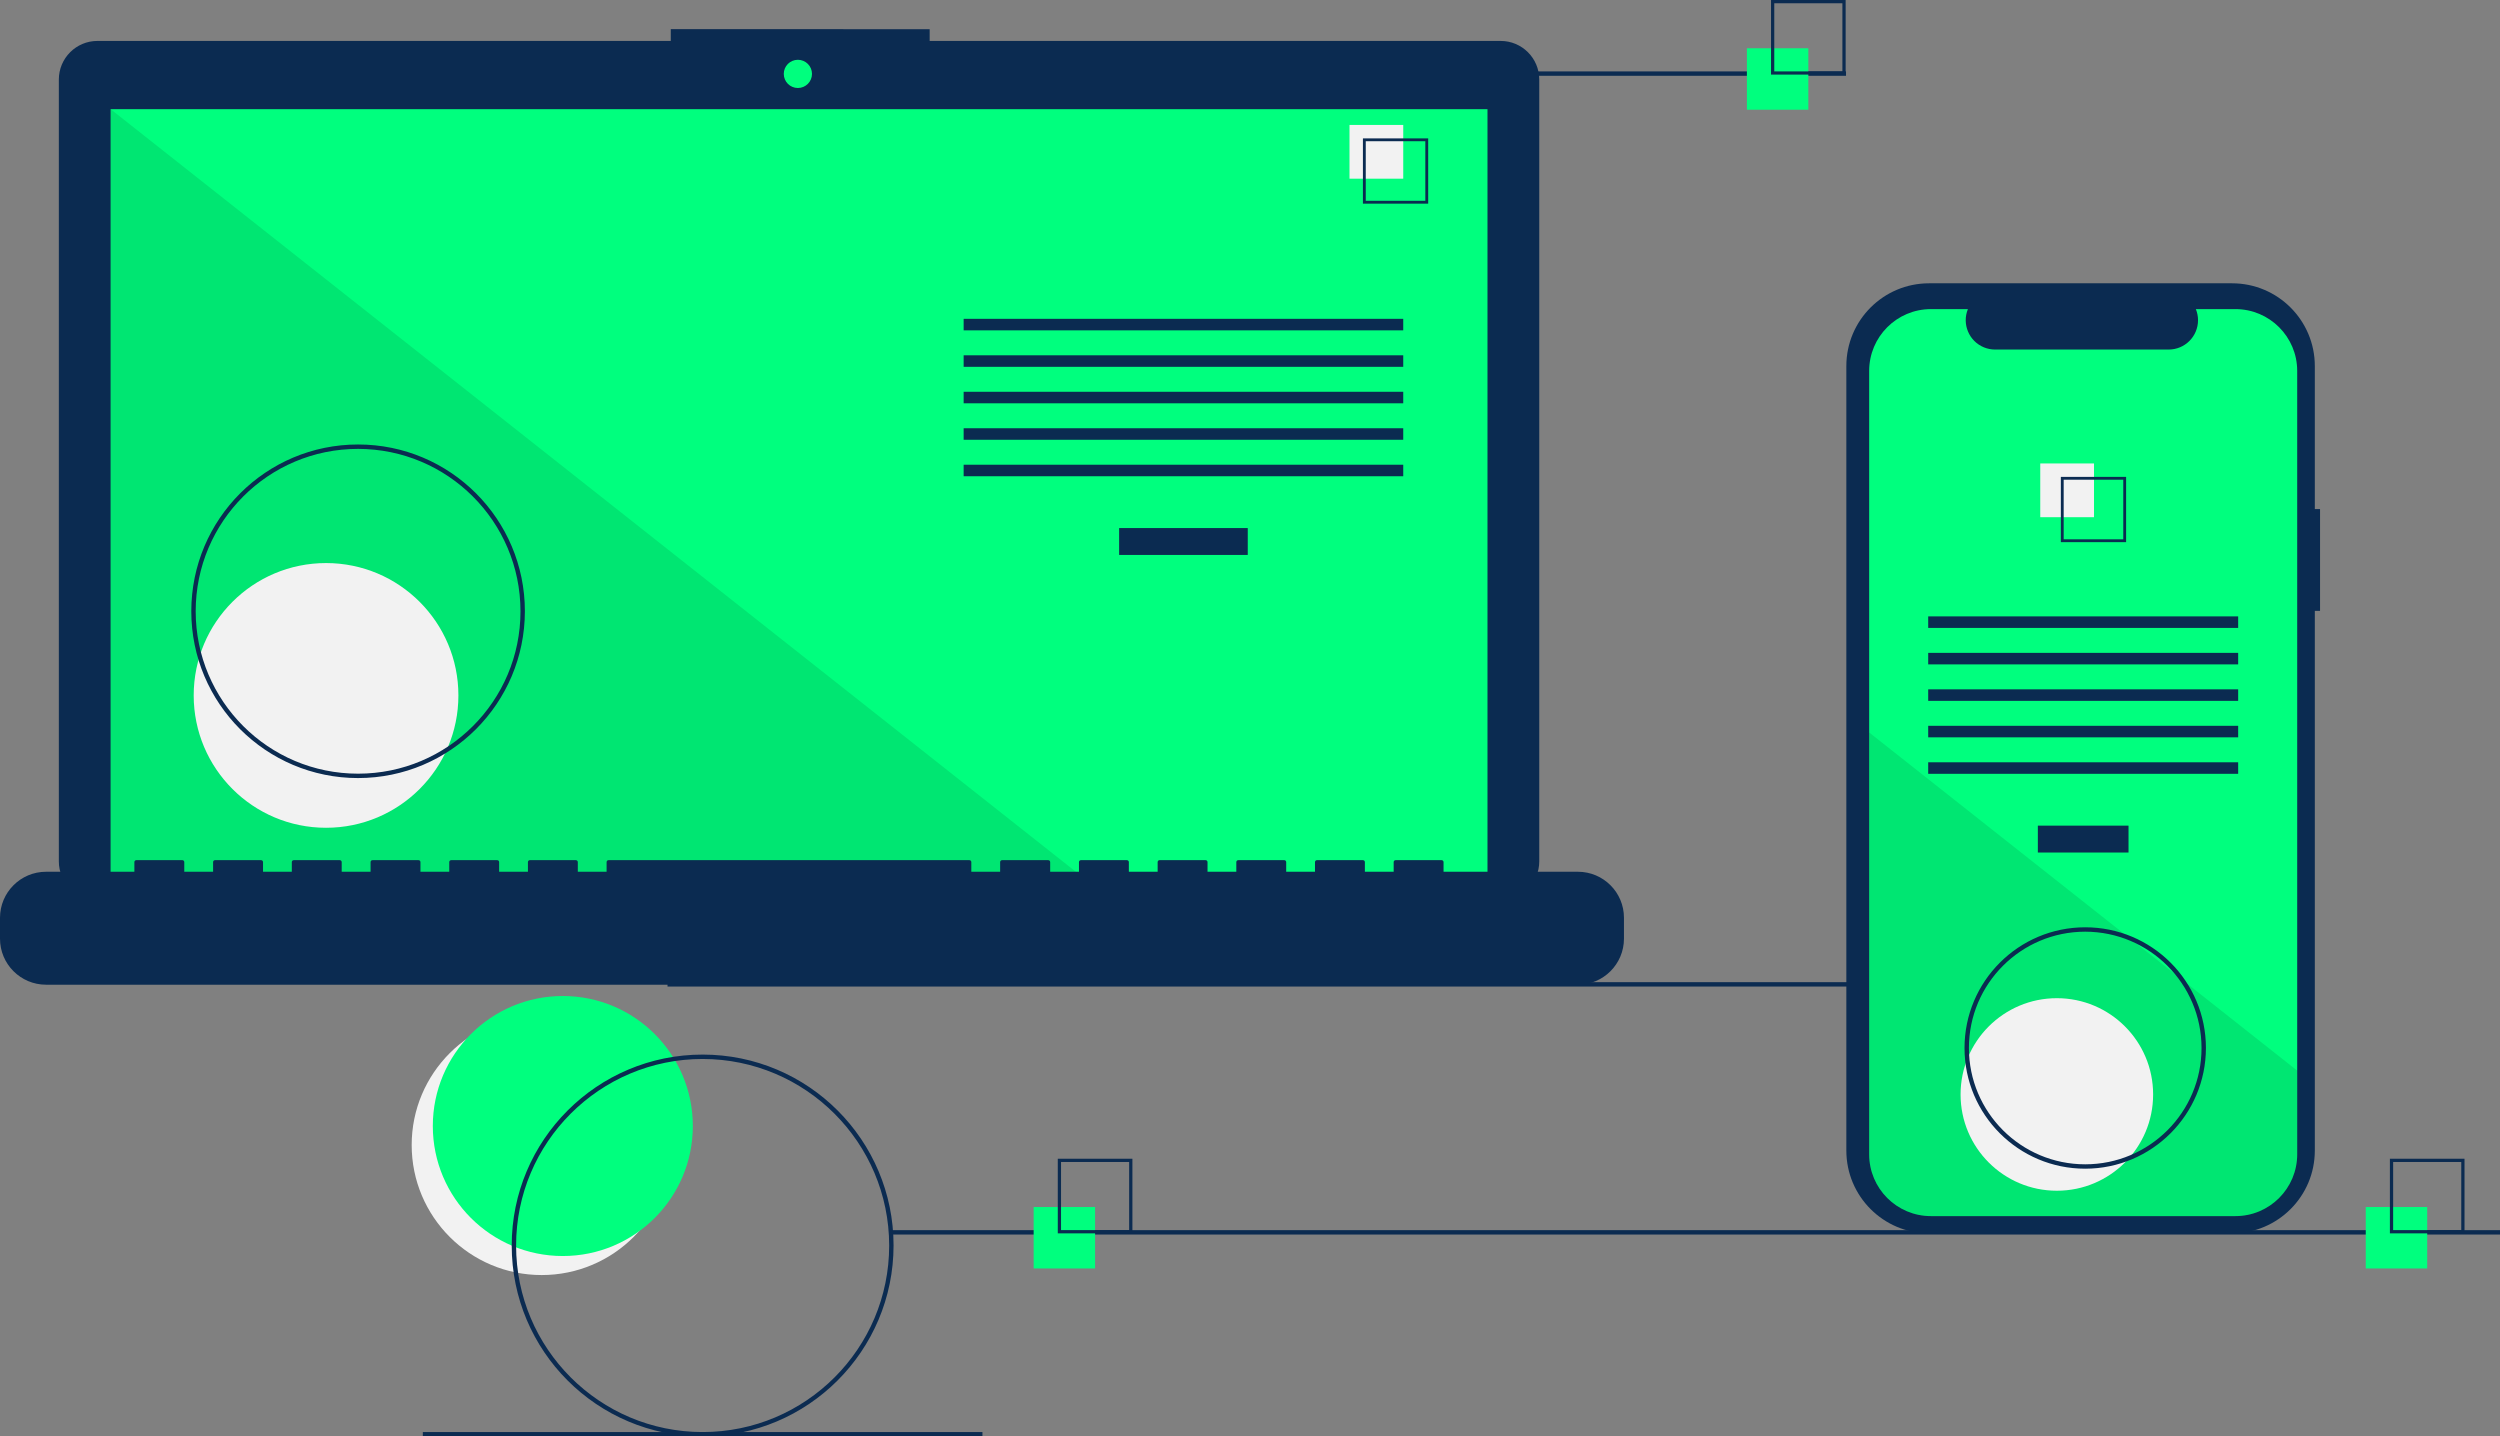 <?xml version="1.0" encoding="utf-8"?>
<!-- Generator: Adobe Illustrator 24.1.1, SVG Export Plug-In . SVG Version: 6.00 Build 0)  -->
<svg version="1.1" id="b6117b06-2b45-45bc-b789-4a82ab6612dd"
	 xmlns="http://www.w3.org/2000/svg" xmlns:xlink="http://www.w3.org/1999/xlink" x="0px" y="0px" viewBox="0 0 1139.17 654.54"
	 style="enable-background:new 0 0 1139.17 654.54;" xml:space="preserve">
<rect x="0" y="0" width="1139.17" height="654.54" fill="#808080" stroke="none"/>
<style type="text/css">
	.st0{fill:#F2F2F2;}
	.st1{fill:#00FF7E;}
	.st2{fill:#0B2B51;}
	.st3{opacity:0.1;enable-background:new    ;}
</style>
<circle class="st0" cx="246.83" cy="521.76" r="59.24"/>
<circle class="st1" cx="256.46" cy="513.09" r="59.24"/>
<rect x="304.17" y="447.54" class="st2" width="733" height="2"/>
<path class="st2" d="M683.79,18.65H423.62v-5.36H305.65v5.36H44.41c-9.72,0-17.6,7.88-17.6,17.6c0,0,0,0,0,0V392.5
	c0,9.72,7.88,17.6,17.6,17.6h639.38c9.72,0,17.6-7.88,17.6-17.6V36.25C701.39,26.53,693.51,18.65,683.79,18.65L683.79,18.65z"/>
<rect x="50.41" y="49.75" class="st1" width="627.39" height="353.91"/>
<circle class="st1" cx="363.57" cy="33.67" r="6.43"/>
<polygon class="st3" points="498.37,403.67 50.41,403.67 50.41,49.75 "/>
<circle class="st0" cx="148.57" cy="316.88" r="60.31"/>
<rect x="509.95" y="240.62" class="st2" width="58.61" height="12.25"/>
<rect x="439.1" y="145.28" class="st2" width="200.31" height="5.25"/>
<rect x="439.1" y="161.9" class="st2" width="200.31" height="5.25"/>
<rect x="439.1" y="178.52" class="st2" width="200.31" height="5.25"/>
<rect x="439.1" y="195.14" class="st2" width="200.31" height="5.25"/>
<rect x="439.1" y="211.76" class="st2" width="200.31" height="5.25"/>
<rect x="614.92" y="56.93" class="st0" width="24.49" height="24.49"/>
<path class="st2" d="M650.78,92.8h-29.74V63.06h29.74V92.8z M622.33,91.5h27.15V64.35h-27.15V91.5z"/>
<path class="st2" d="M719.01,397.23h-61.23v-4.41c0-0.48-0.39-0.87-0.87-0.87l0,0h-20.99c-0.48,0-0.87,0.39-0.87,0.87l0,0v4.41
	h-13.12v-4.41c0-0.48-0.39-0.87-0.87-0.87h0h-20.99c-0.48,0-0.87,0.39-0.87,0.87l0,0v4.41h-13.12v-4.41c0-0.48-0.39-0.87-0.87-0.87
	l0,0h-20.99c-0.48,0-0.87,0.39-0.87,0.87l0,0v4.41h-13.12v-4.41c0-0.48-0.39-0.87-0.87-0.87l0,0h-20.99c-0.48,0-0.87,0.39-0.87,0.87
	l0,0v4.41h-13.12v-4.41c0-0.48-0.39-0.87-0.87-0.87l0,0h-20.99c-0.48,0-0.87,0.39-0.87,0.87v0v4.41h-13.12v-4.41
	c0-0.48-0.39-0.87-0.87-0.87h0H456.6c-0.48,0-0.87,0.39-0.87,0.87l0,0v4.41H442.6v-4.41c0-0.48-0.39-0.87-0.87-0.87h0H277.28
	c-0.48,0-0.87,0.39-0.87,0.87l0,0v4.41h-13.12v-4.41c0-0.48-0.39-0.87-0.87-0.87h0h-20.99c-0.48,0-0.87,0.39-0.87,0.87v0v4.41
	h-13.12v-4.41c0-0.48-0.39-0.87-0.87-0.87h0h-20.99c-0.48,0-0.87,0.39-0.87,0.87c0,0,0,0,0,0v4.41h-13.12v-4.41
	c0-0.48-0.39-0.87-0.87-0.87c0,0,0,0,0,0h-20.99c-0.48,0-0.87,0.39-0.87,0.87l0,0v4.41H155.7v-4.41c0-0.48-0.39-0.87-0.87-0.87
	c0,0,0,0,0,0h-20.99c-0.48,0-0.87,0.39-0.87,0.87c0,0,0,0,0,0v4.41h-13.12v-4.41c0-0.48-0.39-0.87-0.87-0.87c0,0,0,0,0,0H97.97
	c-0.48,0-0.87,0.39-0.87,0.87c0,0,0,0,0,0v4.41H83.97v-4.41c0-0.48-0.39-0.87-0.87-0.87c0,0,0,0,0,0H62.1
	c-0.48,0-0.87,0.39-0.87,0.87v0v4.41H20.99C9.4,397.23,0,406.63,0,418.22v9.49c0,11.59,9.4,20.99,20.99,20.99h698.01
	c11.59,0,20.99-9.4,20.99-20.99v-9.49C740,406.63,730.6,397.23,719.01,397.23z"/>
<path class="st2" d="M163.17,354.54c-41.97,0-76-34.03-76-76s34.03-76,76-76s76,34.03,76,76
	C239.12,320.5,205.13,354.5,163.17,354.54z M163.17,204.54c-40.87,0-74,33.13-74,74s33.13,74,74,74s74-33.13,74-74
	C237.13,237.69,204.02,204.59,163.17,204.54z"/>
<rect x="586.17" y="32.54" class="st2" width="255" height="2"/>
<rect x="406.17" y="560.54" class="st2" width="733" height="2"/>
<rect x="192.67" y="652.54" class="st2" width="255" height="2"/>
<rect x="471" y="550" class="st1" width="28" height="28"/>
<path class="st2" d="M516,562h-34v-34h34V562z M483.48,560.52h31.04v-31.04h-31.04V560.52z"/>
<rect x="796" y="22" class="st1" width="28" height="28"/>
<path class="st2" d="M841,34h-34V0h34V34z M808.48,32.52h31.04V1.48h-31.04V32.52z"/>
<rect x="1078" y="550" class="st1" width="28" height="28"/>
<path class="st2" d="M1123,562h-34v-34h34V562z M1090.48,560.52h31.04v-31.04h-31.04V560.52z"/>
<path class="st2" d="M1057.17,231.96h-2.38V166.8c0-20.83-16.89-37.71-37.71-37.71h0H879.03c-20.83,0-37.71,16.88-37.71,37.71
	c0,0,0,0,0,0v357.48c0,20.83,16.89,37.71,37.71,37.71c0,0,0,0,0,0h138.05c20.83,0,37.71-16.88,37.71-37.71c0,0,0,0,0,0V278.34h2.38
	L1057.17,231.96z"/>
<path class="st1" d="M1046.76,169.01v356.96c0,15.56-12.61,28.17-28.16,28.17H879.88c-15.56,0-28.16-12.61-28.16-28.17V169.01
	c0-15.55,12.61-28.16,28.16-28.16h16.83c-2.79,6.84,0.5,14.65,7.34,17.44c1.6,0.65,3.32,0.99,5.05,0.99h79.09
	c7.39,0,13.38-5.99,13.38-13.38c0-1.73-0.34-3.45-0.99-5.05h18.02C1034.15,140.85,1046.76,153.46,1046.76,169.01z"/>
<rect x="928.58" y="376.22" class="st2" width="41.32" height="12.25"/>
<rect x="878.62" y="280.87" class="st2" width="141.24" height="5.25"/>
<rect x="878.62" y="297.49" class="st2" width="141.24" height="5.25"/>
<rect x="878.62" y="314.11" class="st2" width="141.24" height="5.25"/>
<rect x="878.62" y="330.73" class="st2" width="141.24" height="5.25"/>
<rect x="878.62" y="347.35" class="st2" width="141.24" height="5.25"/>
<rect x="929.68" y="211.18" class="st0" width="24.49" height="24.49"/>
<path class="st2" d="M939.06,217.3v29.74h29.74V217.3H939.06z M967.51,245.75h-27.16v-27.16h27.16V245.75z"/>
<path class="st3" d="M1046.76,487.85v38.12c0,15.56-12.61,28.17-28.16,28.17H879.88c-15.56,0-28.16-12.61-28.16-28.17V333.76
	l116.87,92.33l2,1.58l21.74,17.17l2.03,1.61L1046.76,487.85z"/>
<circle class="st0" cx="937.24" cy="498.71" r="43.87"/>
<path class="st2" d="M320.17,654.54c-48.05,0-87-38.95-87-87s38.95-87,87-87s87,38.95,87,87
	C407.12,615.57,368.2,654.49,320.17,654.54z M320.17,482.54c-46.94,0-85,38.06-85,85s38.06,85,85,85s85-38.06,85-85
	C405.12,520.62,367.09,482.6,320.17,482.54z"/>
<path class="st2" d="M950.17,532.54c-30.38,0-55-24.62-55-55s24.62-55,55-55s55,24.62,55,55
	C1005.14,507.9,980.53,532.51,950.17,532.54z M950.17,424.54c-29.27,0-53,23.73-53,53s23.73,53,53,53s53-23.73,53-53l0,0
	C1003.14,448.29,979.43,424.58,950.17,424.54z"/>
</svg>
